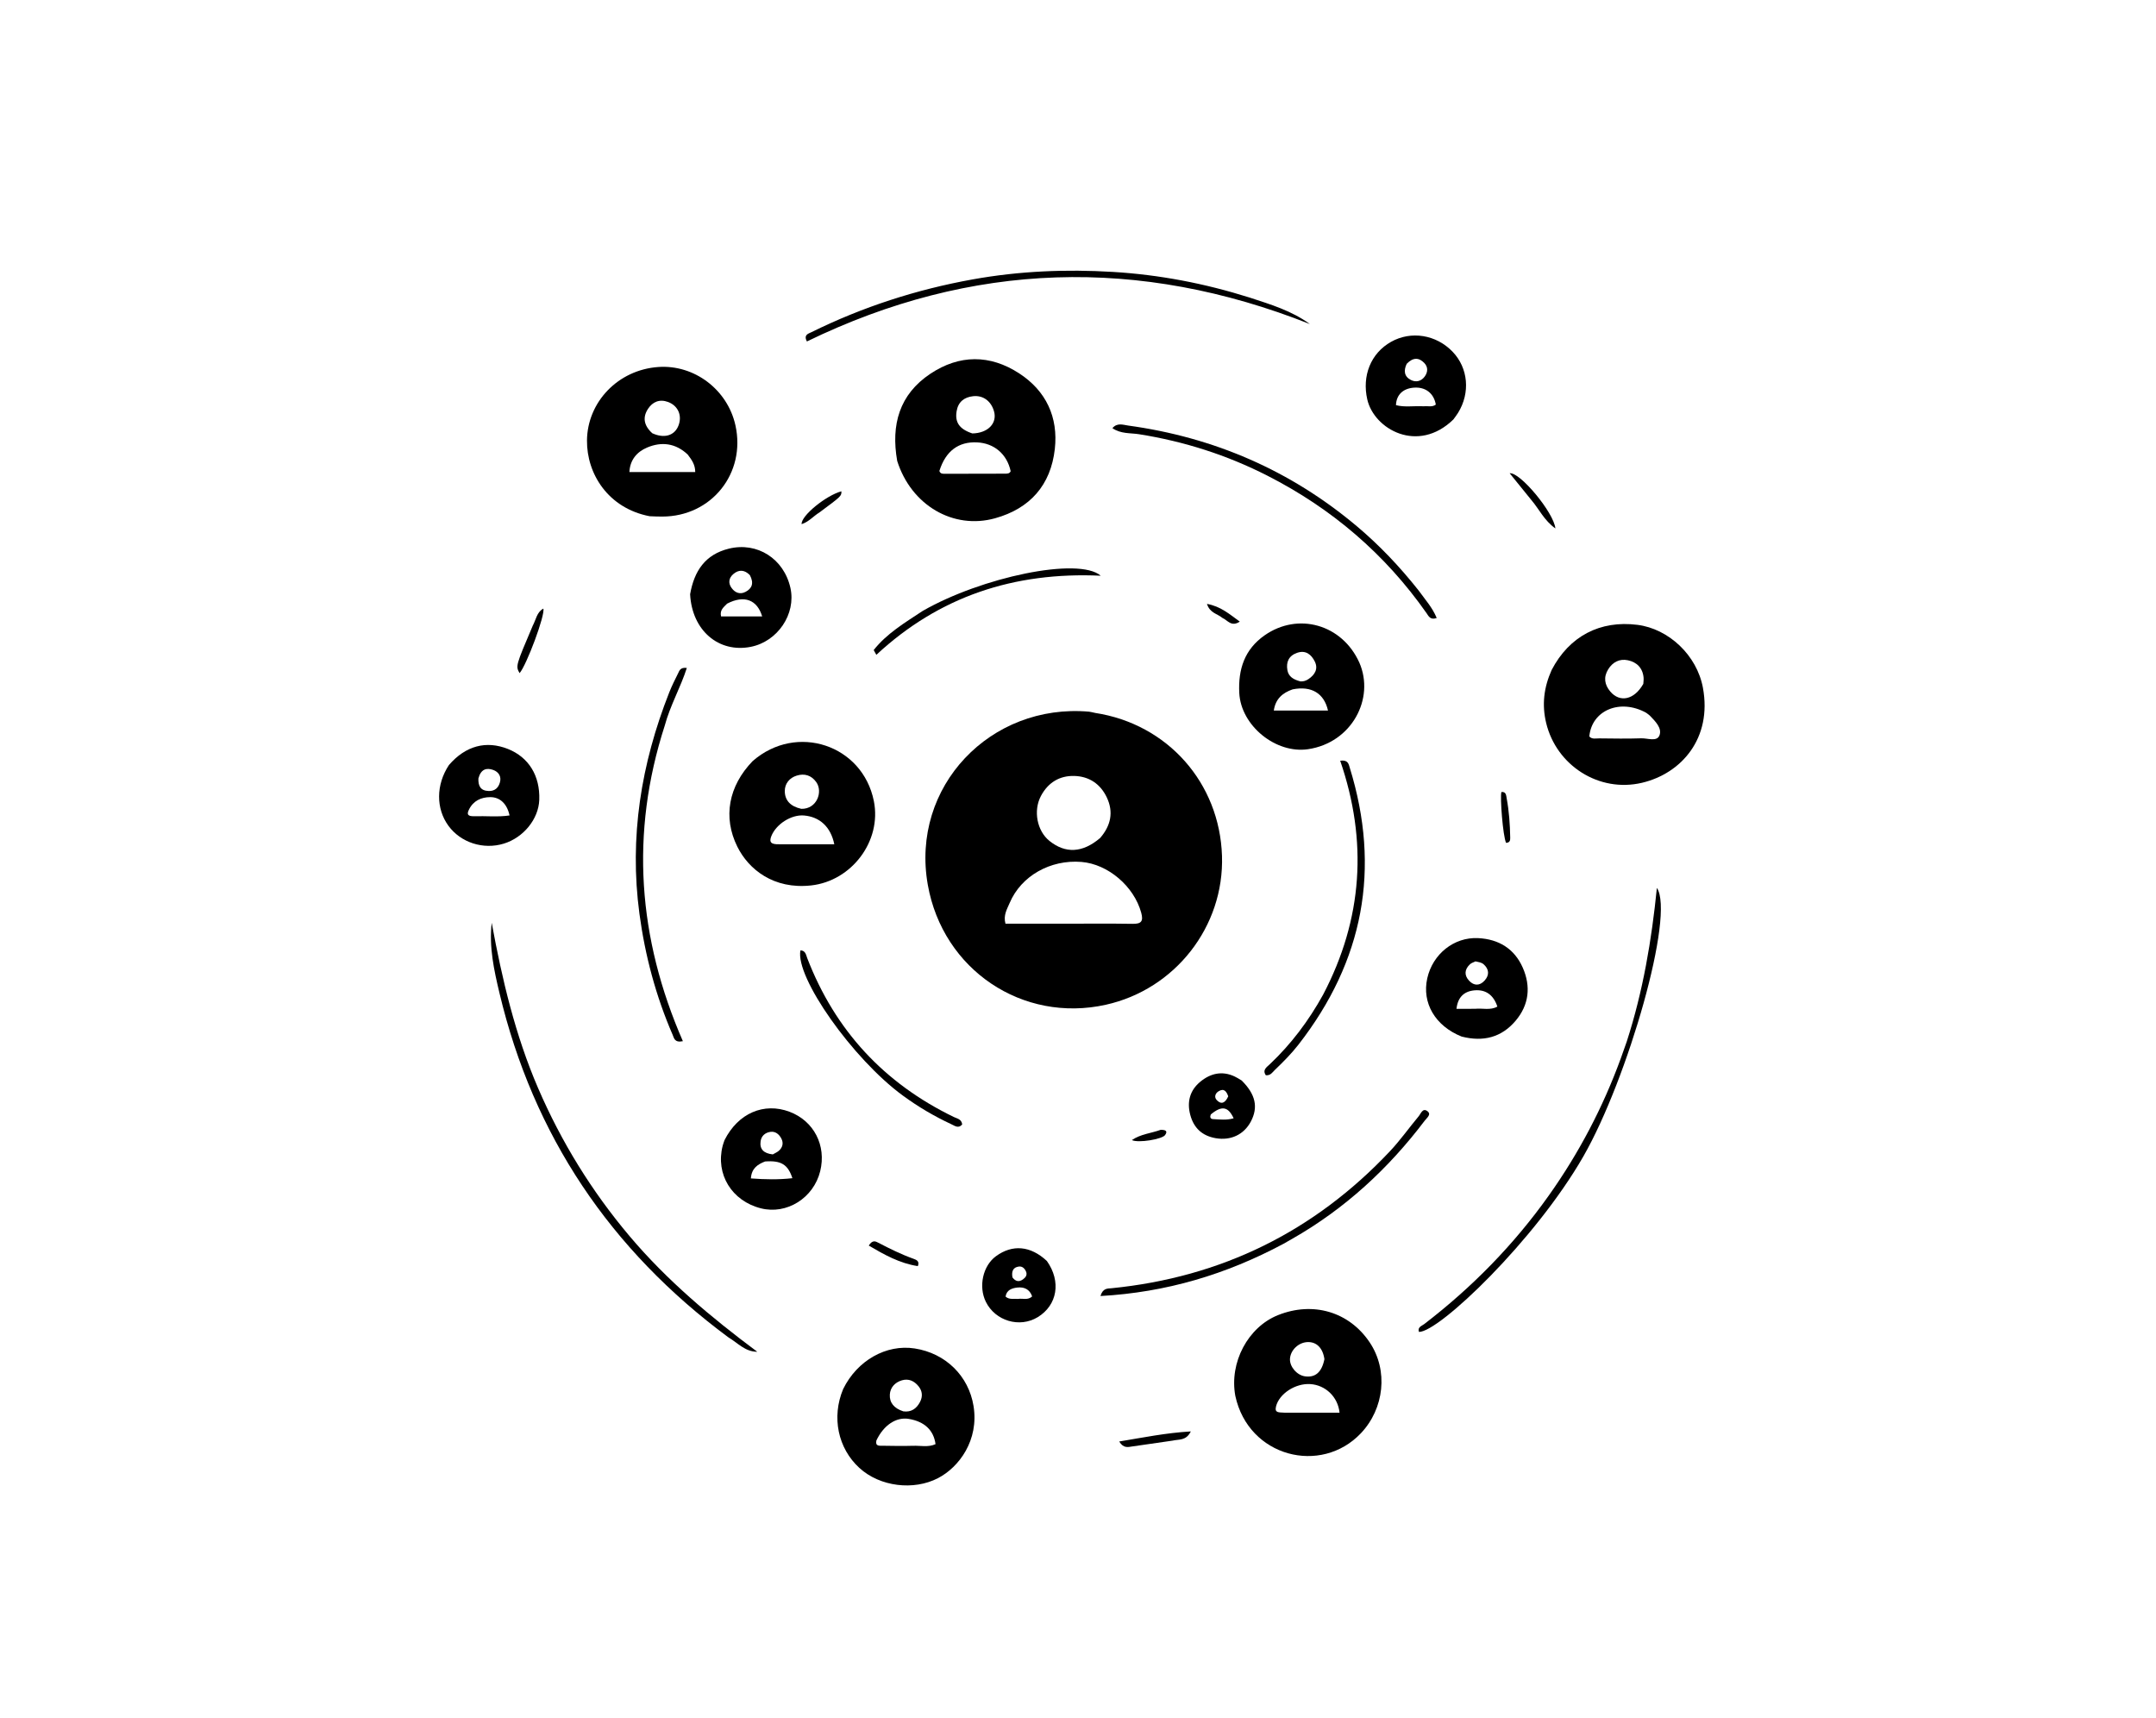 <svg version="1.1" id="Layer_1" xmlns="http://www.w3.org/2000/svg" xmlns:xlink="http://www.w3.org/1999/xlink" x="0px" y="0px"
	 width="100%" viewBox="0 0 1024 816" enable-background="new 0 0 1024 816" xml:space="preserve">
<path fill="#000000" opacity="1" stroke="none" 
	d="
M520.139,338.582 
	C554.598,343.874 579.259,371.838 580.391,406.465 
	C581.487,440.002 558.148,469.893 525.164,477.194 
	C485.724,485.925 447.842,460.683 440.664,420.233 
	C432.37,373.498 470.507,333.895 517.266,337.993 
	C518.087,338.065 518.891,338.344 520.139,338.582 
M506.5,438.685 
	C516.978,438.689 527.458,438.577 537.934,438.752 
	C542.135,438.822 543.129,437.482 542.005,433.402 
	C538.576,420.95 526.303,410.38 513.621,409.352 
	C498.862,408.156 484.982,416.006 479.557,428.808 
	C478.318,431.731 476.446,434.658 477.549,438.685 
	C486.934,438.685 496.217,438.685 506.5,438.685 
M522.508,397.992 
	C527.542,392.19 529.032,385.738 525.646,378.648 
	C522.585,372.235 517.202,368.699 510.216,368.517 
	C503.2,368.334 497.761,371.708 494.414,377.987 
	C490.66,385.029 492.534,394.63 498.45,399.376 
	C506.003,405.437 514.114,405.138 522.508,397.992 
z"/>
<path fill="#000000" opacity="1" stroke="none" 
	d="
M426.127,218.912 
	C423.093,201.69 427.183,187.303 441.879,177.511 
	C455.653,168.334 470.189,168.297 484.042,177.306 
	C496.848,185.633 502.682,198.145 500.99,213.246 
	C499.076,230.338 489.24,241.524 472.592,246.144 
	C452.736,251.654 432.787,239.952 426.127,218.912 
M446.165,223.677 
	C446.64,225.164 447.929,225.016 449.05,225.016 
	C458.531,225.022 468.011,225 477.492,224.957 
	C478.472,224.953 479.529,224.927 480.02,223.783 
	C478.277,215.669 472.187,210.466 463.996,210.093 
	C455.295,209.696 449.137,214.16 446.165,223.677 
M461.815,205.847 
	C469.144,205.73 473.719,201.078 472.119,195.367 
	C470.753,190.492 466.924,187.642 462.173,188.17 
	C457.936,188.641 455.101,190.859 454.358,195.242 
	C453.468,200.495 455.567,203.773 461.815,205.847 
z"/>
<path fill="#000000" opacity="1" stroke="none" 
	d="
M736.971,318.173 
	C745.369,302.093 759.989,294.506 777.719,296.754 
	C792.495,298.627 805.952,311.128 808.819,326.683 
	C813.22,350.567 798.669,367.325 779.886,371.762 
	C759.445,376.591 739.209,363.549 734.356,343.356 
	C732.279,334.715 733.224,326.525 736.971,318.173 
M781.872,338.527 
	C769.508,331.671 755.981,337.279 754.849,349.778 
	C756.174,351.196 757.943,350.661 759.53,350.677 
	C766.188,350.744 772.851,350.875 779.501,350.641 
	C782.495,350.536 786.962,352.403 788.17,349.252 
	C789.488,345.814 786.204,342.56 783.625,339.898 
	C783.28,339.542 782.853,339.266 781.872,338.527 
M780.492,324.798 
	C780.543,323.802 780.715,322.795 780.626,321.812 
	C780.211,317.214 777.391,314.463 773.161,313.57 
	C769.252,312.744 765.961,314.415 763.82,317.878 
	C761.504,321.624 762.07,325.209 764.844,328.464 
	C769.357,333.758 776.161,332.435 780.492,324.798 
z"/>
<path fill="#000000" opacity="1" stroke="none" 
	d="
M308.528,245.167 
	C288.776,241.356 278.641,224.953 278.792,209.188 
	C278.966,191.016 293.446,175.663 312.658,174.297 
	C329.738,173.083 345.521,185.022 349.289,201.957 
	C354.369,224.791 337.883,245.367 314.457,245.332 
	C312.628,245.329 310.798,245.275 308.528,245.167 
M326.632,215.874 
	C320.928,210.492 314.24,209.618 307.315,212.561 
	C302.46,214.623 299.211,218.463 298.936,224.188 
	C309.68,224.188 319.936,224.188 330.205,224.188 
	C330.183,220.748 328.684,218.57 326.632,215.874 
M309.776,205.74 
	C315.382,208.332 320.266,206.969 322.177,202.277 
	C324.134,197.471 322.101,192.687 317.301,190.914 
	C313.28,189.428 309.994,190.813 307.793,194.145 
	C305.201,198.068 305.658,201.967 309.776,205.74 
z"/>
<path fill="#000000" opacity="1" stroke="none" 
	d="
M586.719,662.936 
	C583.787,647.038 592.751,630.291 606.967,624.599 
	C623.645,617.921 640.778,622.993 650.511,637.488 
	C659.489,650.858 657.451,668.99 646.357,680.691 
	C627.432,700.651 592.993,692.017 586.719,662.936 
M610.006,670.913 
	C618.721,670.913 627.436,670.913 636.222,670.913 
	C635.432,663.286 629.449,657.82 622.383,657.343 
	C615.208,656.859 607.499,661.979 606.047,667.979 
	C605.288,671.116 607.38,670.727 610.006,670.913 
M629.038,645.502 
	C628.293,640.193 625.279,637.182 620.922,637.395 
	C616.696,637.602 612.951,641.193 612.682,645.297 
	C612.439,648.996 615.924,653.101 619.776,653.652 
	C624.612,654.345 627.76,651.845 629.038,645.502 
z"/>
<path fill="#000000" opacity="1" stroke="none" 
	d="
M357.475,361.462 
	C378.331,343.244 409.703,353.772 415.041,380.449 
	C418.841,399.442 404.524,418.363 385.297,420.508 
	C367.39,422.506 355.511,412.833 350.186,402.082 
	C343.281,388.142 345.979,373.367 357.475,361.462 
M370.001,400.958 
	C378.683,400.958 387.364,400.958 396.252,400.958 
	C394.541,392.602 389.254,387.937 381.888,387.298 
	C375.83,386.772 368.644,391.382 366.37,397.048 
	C365.168,400.042 366.253,401.058 370.001,400.958 
M380.585,384.133 
	C388.005,384.306 390.978,375.979 387.657,371.401 
	C385.302,368.155 382.066,367.242 378.438,368.344 
	C374.957,369.401 372.715,372.189 372.736,375.715 
	C372.763,380.147 375.455,383.015 380.585,384.133 
z"/>
<path fill="#000000" opacity="1" stroke="none" 
	d="
M400.456,659.704 
	C407.148,646.064 420.949,638.329 434.425,640.414 
	C449.156,642.692 460.075,653.485 462.388,667.761 
	C465.012,683.962 455.555,696.808 445.486,702.021 
	C433.957,707.99 417.956,706.118 408.157,697.15 
	C398.002,687.856 394.867,673.075 400.456,659.704 
M416.232,684.157 
	C415.642,686.976 417.735,686.599 419.301,686.623 
	C424.109,686.695 428.923,686.794 433.727,686.641 
	C437.261,686.529 440.932,687.447 444.335,685.862 
	C443.448,679.174 438.999,675.083 431.569,673.864 
	C425.735,672.907 419.732,676.717 416.232,684.157 
M429.019,670.285 
	C432.818,670.808 435.348,668.965 436.991,665.783 
	C438.314,663.221 438.102,660.627 436.254,658.359 
	C434.219,655.861 431.567,654.605 428.358,655.549 
	C425.051,656.523 422.817,658.979 422.627,662.312 
	C422.412,666.112 424.568,668.834 429.019,670.285 
z"/>
<path fill="#000000" opacity="1" stroke="none" 
	d="
M645.619,314.678 
	C653.067,331.694 642.095,352.727 621.284,355.812 
	C605.923,358.09 589.392,344.637 588.598,329.129 
	C588.021,317.856 591.12,308.382 600.643,301.729 
	C616.556,290.611 637.453,296.53 645.619,314.678 
M613.938,327.397 
	C609.139,329.055 605.799,331.925 604.997,337.469 
	C613.963,337.469 622.309,337.469 630.74,337.469 
	C628.916,329.294 622.889,325.603 613.938,327.397 
M617.625,323.605 
	C619.004,323.716 620.25,323.319 621.385,322.568 
	C624.487,320.513 626.21,317.663 624.453,314.14 
	C622.833,310.893 620.172,308.586 616.01,310.061 
	C612.056,311.462 610.766,314.477 611.464,318.336 
	C611.989,321.234 614.192,322.734 617.625,323.605 
z"/>
<path fill="#000000" opacity="1" stroke="none" 
	d="
M694.211,492.29 
	C681.602,487.251 675.271,476.271 677.888,464.601 
	C680.467,453.1 690.584,444.988 702,445.534 
	C711.789,446.003 719.277,450.55 723.247,459.58 
	C727.164,468.488 726.238,477.256 719.815,484.821 
	C713.147,492.676 704.536,494.928 694.211,492.29 
M700.601,479.109 
	C704.104,478.712 707.813,479.966 711.179,478.054 
	C709.345,472.482 705.636,469.896 700.395,470.331 
	C695.344,470.75 692.368,473.634 691.764,479.111 
	C694.431,479.111 697.054,479.111 700.601,479.109 
M700.776,456.579 
	C699.901,457.026 698.871,457.305 698.179,457.948 
	C695.562,460.376 695.344,463.181 697.765,465.775 
	C700.079,468.255 702.814,468.241 705.109,465.703 
	C707.511,463.046 707.258,460.246 704.582,457.887 
	C703.774,457.175 702.528,456.961 700.776,456.579 
z"/>
<path fill="#000000" opacity="1" stroke="none" 
	d="
M344.119,541.476 
	C350.559,528.677 362.847,523.431 374.992,528.005 
	C386.554,532.36 392.574,544.022 389.559,556.225 
	C386.403,569 373.671,576.97 361.385,573.862 
	C347.557,570.365 339.781,557.678 343.221,544.213 
	C343.427,543.409 343.713,542.626 344.119,541.476 
M363.366,551.614 
	C359.886,552.974 356.965,554.809 356.635,559.661 
	C363.367,560.166 369.755,560.297 376.347,559.554 
	C374.248,553.066 370.982,551.041 363.366,551.614 
M367.041,548.256 
	C368.021,547.679 369.123,547.239 369.955,546.497 
	C371.747,544.901 372.213,542.816 371.094,540.697 
	C370.052,538.725 368.337,537.226 365.962,537.544 
	C363.51,537.873 361.643,539.387 361.264,541.943 
	C360.701,545.746 362.685,547.786 367.041,548.256 
z"/>
<path fill="#000000" opacity="1" stroke="none" 
	d="
M327.775,282.225 
	C329.717,271.08 335.008,263.324 346.165,260.573 
	C359.633,257.253 372.335,265.327 375.421,279.242 
	C378.161,291.599 369.342,304.683 356.576,307.2 
	C341.324,310.208 328.66,299.427 327.775,282.225 
M345.348,286.684 
	C343.804,288.31 341.737,289.678 342.474,292.766 
	C348.963,292.766 355.424,292.766 362,292.766 
	C359.626,284.827 353.475,282.466 345.348,286.684 
M356.154,273.142 
	C353.675,270.586 350.924,270.363 348.276,272.656 
	C346.148,274.499 345.746,276.908 347.505,279.295 
	C349.164,281.546 351.483,282.417 354.029,281.121 
	C357.097,279.561 358.236,277.052 356.154,273.142 
z"/>
<path fill="#000000" opacity="1" stroke="none" 
	d="
M690.279,199.219 
	C673.45,215.615 652.626,203.873 649.391,189.692 
	C646.85,178.555 650.982,167.81 660.691,162.347 
	C670.194,157.001 682.104,158.914 689.915,167.042 
	C697.349,174.777 698.406,186.532 692.508,196.074 
	C691.896,197.063 691.186,197.991 690.279,199.219 
M676.238,192.955 
	C678.147,192.724 680.21,193.491 681.95,192.147 
	C680.984,186.72 677.009,183.686 671.503,184.109 
	C666.338,184.506 663.202,187.515 663.024,192.411 
	C667.065,193.499 671.218,192.713 676.238,192.955 
M668.13,172.774 
	C666.63,175.885 666.832,178.777 670.082,180.446 
	C672.489,181.682 675.042,181.119 676.721,178.756 
	C678.232,176.628 678.293,174.257 676.437,172.355 
	C673.994,169.851 671.255,169.548 668.13,172.774 
z"/>
<path fill="#000000" opacity="1" stroke="none" 
	d="
M213.225,363.335 
	C221.14,354.169 230.914,351.587 241.259,355.707 
	C251.124,359.637 256.544,368.448 256.127,379.883 
	C255.796,388.98 248.644,397.797 239.274,400.66 
	C229.521,403.64 218.82,400.186 212.973,392.171 
	C207.029,384.023 207.037,372.675 213.225,363.335 
M225.275,387.647 
	C230.821,387.469 236.414,388.111 242.013,387.275 
	C240.854,381.842 237.558,378.556 232.827,378.581 
	C228.501,378.605 224.765,380.303 222.704,384.569 
	C221.716,386.612 221.956,387.746 225.275,387.647 
M227.219,369.73 
	C227.098,373.126 228.124,375.536 232.068,375.668 
	C235.039,375.766 236.721,374.145 237.443,371.555 
	C238.233,368.721 236.792,366.583 234.258,365.668 
	C231.1,364.528 228.386,365.239 227.219,369.73 
z"/>
<path fill="#000000" opacity="1" stroke="none" 
	d="
M497.214,598.87 
	C504.126,608.624 502.178,619.875 492.884,625.546 
	C484.275,630.798 472.72,627.377 468.221,618.243 
	C464.643,610.978 466.829,601.141 473.03,596.609 
	C480.843,590.899 489.433,591.607 497.214,598.87 
M483.543,616.89 
	C485.721,616.516 488.18,617.661 490.224,615.694 
	C489.017,612.227 486.373,611.13 483.169,611.491 
	C480.569,611.784 478.067,612.675 477.597,615.781 
	C479.352,617.312 481.091,616.713 483.543,616.89 
M480.861,606.658 
	C482.255,608.52 483.898,609.038 485.898,607.584 
	C487.197,606.64 488.016,605.446 487.288,603.823 
	C486.654,602.408 485.544,601.292 483.882,601.522 
	C481.345,601.872 480.317,603.539 480.861,606.658 
z"/>
<path fill="#000000" opacity="1" stroke="none" 
	d="
M772.633,494.663 
	C780.385,470.689 784.466,446.357 786.94,421.693 
	C795.584,434.309 773.164,512.323 752.025,549.197 
	C729.149,589.101 683.335,632.78 673.925,632.558 
	C673.179,630.265 675.245,629.759 676.43,628.849 
	C699.156,611.401 718.998,591.17 735.602,567.79 
	C749.95,547.586 761.349,525.84 769.835,502.562 
	C770.747,500.061 771.631,497.55 772.633,494.663 
z"/>
<path fill="#000000" opacity="1" stroke="none" 
	d="
M345.922,635.124 
	C289.803,593.546 253.324,539.293 237.216,471.595 
	C234.633,460.739 232.22,449.748 233.538,438.263 
	C238.486,465.149 244.703,491.574 255.547,516.726 
	C266.577,542.31 281.023,565.74 298.972,587.021 
	C316.691,608.03 337.59,625.548 359.672,641.991 
	C353.929,642.009 350.484,637.846 345.922,635.124 
z"/>
<path fill="#000000" opacity="1" stroke="none" 
	d="
M593.562,141.332 
	C603.656,144.642 613.476,147.582 622.14,153.905 
	C541.127,121.814 461.495,124.159 383.227,162.172 
	C381.599,158.965 383.908,158.494 385.381,157.767 
	C409.723,145.762 435.258,137.502 461.994,132.688 
	C484.09,128.71 506.316,127.792 528.616,129.139 
	C550.595,130.466 572.147,134.577 593.562,141.332 
z"/>
<path fill="#000000" opacity="1" stroke="none" 
	d="
M589.715,513.141 
	C596.377,519.731 597.678,525.873 594.092,532.65 
	C590.773,538.925 584.482,541.794 577.387,540.552 
	C570.928,539.421 566.984,535.701 565.322,529.489 
	C563.662,523.286 565.138,517.817 570.094,513.736 
	C574.899,509.777 580.393,508.439 586.364,511.235 
	C587.414,511.727 588.404,512.349 589.715,513.141 
M575.071,529.281 
	C574.614,530.39 574.764,531.414 576.09,531.489 
	C579.335,531.671 582.623,532.083 585.922,531.107 
	C583.338,525.533 580.316,524.925 575.071,529.281 
M583.356,520.673 
	C582.566,518.429 581.398,516.65 578.755,518.282 
	C577.205,519.239 576.543,521.037 577.907,522.471 
	C580.062,524.738 581.944,523.845 583.356,520.673 
z"/>
<path fill="#000000" opacity="1" stroke="none" 
	d="
M609.616,590.701 
	C582.398,605.261 553.909,613.782 522.667,615.516 
	C523.84,611.634 526.116,612.001 527.912,611.821 
	C580.098,606.607 624.199,584.918 660.141,546.768 
	C665.035,541.574 669.181,535.679 673.77,530.189 
	C674.82,528.934 675.665,526.145 677.81,527.62 
	C680.086,529.185 677.724,530.849 676.74,532.15 
	C659.475,555.003 638.804,574.055 613.841,588.29 
	C612.539,589.032 611.235,589.769 609.616,590.701 
z"/>
<path fill="#000000" opacity="1" stroke="none" 
	d="
M673.699,280.339 
	C676.848,284.706 680.302,288.48 682.369,293.502 
	C679.289,294.59 678.509,292.583 677.565,291.236 
	C657.851,263.122 632.511,241.492 601.99,225.93 
	C582.739,216.113 562.386,209.615 541.006,206.225 
	C536.88,205.571 532.344,206.128 528.339,203.338 
	C530.636,200.624 533.441,201.777 535.78,202.098 
	C576.529,207.681 612.866,223.38 644.409,249.898 
	C655.149,258.927 664.762,269.065 673.699,280.339 
z"/>
<path fill="#000000" opacity="1" stroke="none" 
	d="
M315.715,344.64 
	C299.167,395.846 303.023,445.669 324.335,494.487 
	C320.377,495.305 320.158,493.038 319.499,491.517 
	C311.511,473.081 306.373,453.865 303.701,433.957 
	C298.823,397.619 304.493,362.717 317.854,328.852 
	C319.074,325.76 320.579,322.775 322.056,319.792 
	C322.68,318.531 323.082,316.832 326.213,317.224 
	C323.213,326.572 318.315,335.003 315.715,344.64 
z"/>
<path fill="#000000" opacity="1" stroke="none" 
	d="
M628.405,472.411 
	C647.299,436.397 649.624,399.369 636.529,361.285 
	C640.295,360.746 640.556,362.934 641.055,364.546 
	C655.947,412.641 647.585,456.451 616.73,496.099 
	C613.343,500.451 609.471,504.342 605.501,508.142 
	C604.356,509.238 603.486,510.885 601.209,510.657 
	C599.469,508.152 601.63,506.821 603.062,505.469 
	C613.204,495.898 621.486,484.911 628.405,472.411 
z"/>
<path fill="#000000" opacity="1" stroke="none" 
	d="
M428.76,520.285 
	C404.948,502.842 377.557,463.988 380.179,451.343 
	C382.611,451.441 382.807,453.508 383.416,455.086 
	C396.673,489.418 419.956,514.476 453.042,530.505 
	C454.579,531.249 456.695,531.465 456.997,534.011 
	C455.263,536.144 453.436,534.67 451.791,533.903 
	C443.783,530.167 436.184,525.723 428.76,520.285 
z"/>
<path fill="#000000" opacity="1" stroke="none" 
	d="
M438.23,290.146 
	C466.176,274.105 512.323,264.342 522.798,273.422 
	C481.648,271.538 446.109,283.24 416.217,311 
	C415.799,310.244 415.381,309.487 414.963,308.731 
	C421.131,300.892 429.682,295.795 438.23,290.146 
z"/>
<path fill="#000000" opacity="1" stroke="none" 
	d="
M556.928,684.192 
	C550.297,685.15 544.109,686.082 537.91,686.939 
	C535.875,687.22 533.634,688.022 531.576,684.605 
	C542.89,682.737 553.623,680.529 565.582,679.818 
	C563.343,684.358 560.006,683.464 556.928,684.192 
z"/>
<path fill="#000000" opacity="1" stroke="none" 
	d="
M253.043,297.126 
	C254.633,294.157 254.932,290.77 258.067,289.039 
	C259.016,292.084 250.054,315.969 246.777,319.691 
	C244.885,316.325 244.893,316.297 253.043,297.126 
z"/>
<path fill="#000000" opacity="1" stroke="none" 
	d="
M727.405,237.579 
	C723.891,233.224 720.589,229.157 717.031,224.775 
	C721.885,224.052 738.027,243.482 738.736,250.968 
	C733.392,247.15 731.112,241.94 727.405,237.579 
z"/>
<path fill="#000000" opacity="1" stroke="none" 
	d="
M435.928,601.313 
	C427.219,599.968 419.967,595.866 412.621,591.557 
	C414.408,588.751 415.827,589.513 417.148,590.201 
	C422.61,593.046 428.117,595.778 433.935,597.85 
	C435.335,598.349 436.843,599.001 435.928,601.313 
z"/>
<path fill="#000000" opacity="1" stroke="none" 
	d="
M715.313,400.299 
	C713.806,397.021 712.375,378.594 713.097,376.151 
	C715.359,375.898 715.36,377.837 715.593,379.093 
	C716.738,385.271 717.177,391.53 717.278,397.809 
	C717.296,398.963 717.236,400.192 715.313,400.299 
z"/>
<path fill="#000000" opacity="1" stroke="none" 
	d="
M389.267,243.313 
	C386.209,245.214 384.064,247.908 380.73,248.922 
	C380.425,244.949 392.32,235.314 399.631,233.332 
	C399.654,235.608 399.654,235.608 389.267,243.313 
z"/>
<path fill="#000000" opacity="1" stroke="none" 
	d="
M551.269,536.586 
	C553.418,536.578 554.833,537.031 553.339,539.1 
	C551.941,541.035 540.613,542.972 537.586,541.451 
	C541.883,538.544 546.663,538.249 551.269,536.586 
z"/>
<path fill="#000000" opacity="1" stroke="none" 
	d="
M580.572,293.456 
	C578.138,291.411 574.629,291.181 573.251,286.801 
	C579.808,287.993 583.909,291.659 588.842,295.216 
	C584.791,297.903 583.144,294.588 580.572,293.456 
z"/>
</svg>